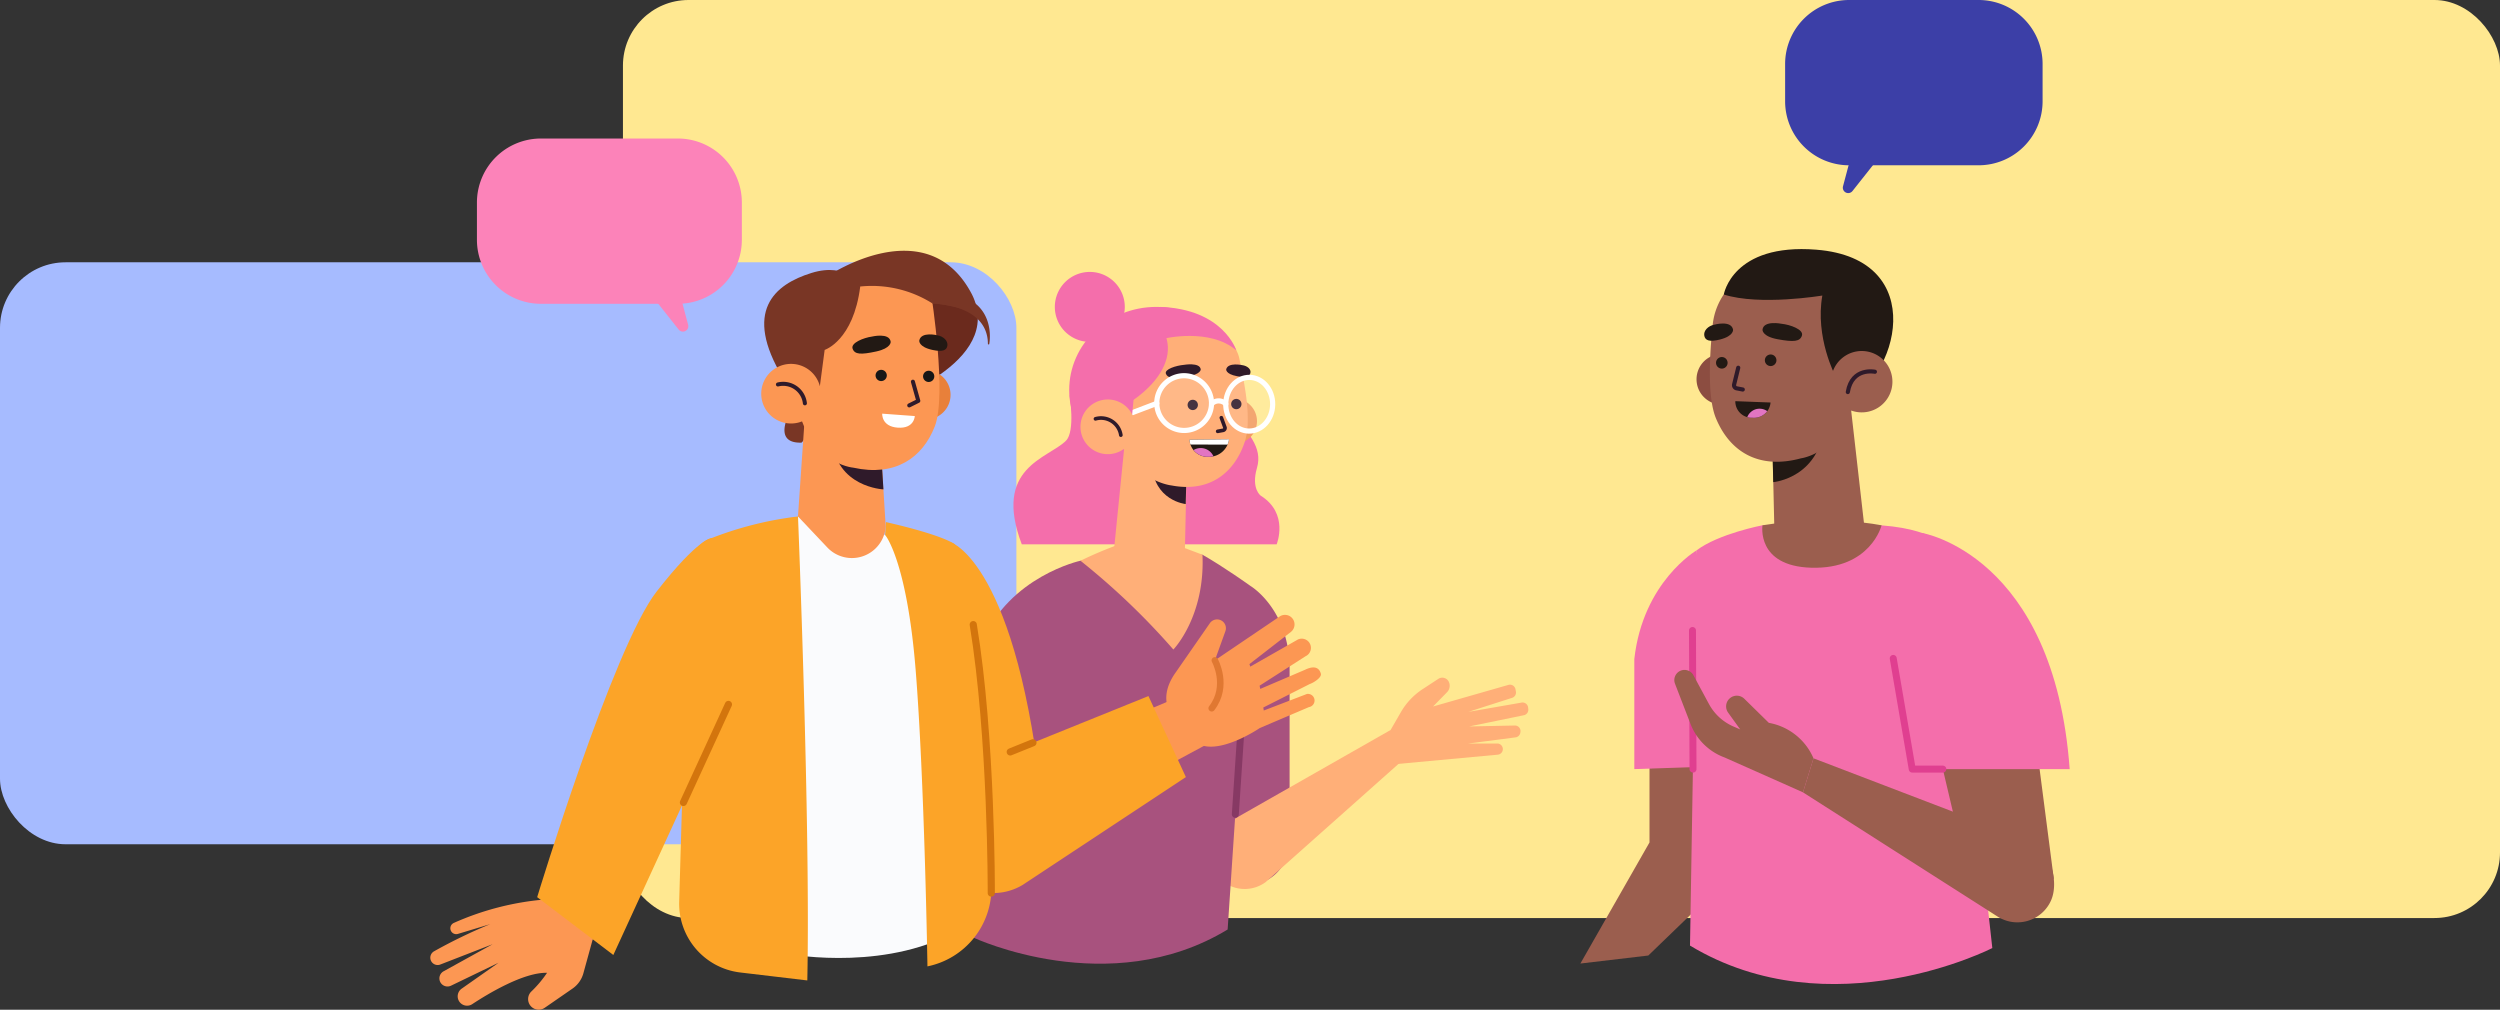 <svg xmlns="http://www.w3.org/2000/svg" xmlns:xlink="http://www.w3.org/1999/xlink" width="610" height="246.373" viewBox="0 0 610 246.373">
  <rect x="0" y="0" width="610" height="246.373" fill="#333333" stroke="none"/>
  <defs>
    <clipPath id="clip-path">
      <rect id="Rectángulo_339469" data-name="Rectángulo 339469" width="400" height="246.373" fill="none"/>
    </clipPath>
    <clipPath id="clip-path-2">
      <path id="Trazado_212019" data-name="Trazado 212019" d="M305.867,177.09a4.424,4.424,0,0,0,4.666,4.169,4.94,4.94,0,0,0,4.982-4.279Z" transform="translate(-305.867 -176.98)" fill="none"/>
    </clipPath>
    <clipPath id="clip-path-3">
      <rect id="Rectángulo_339470" data-name="Rectángulo 339470" width="13.353" height="13.645" fill="none"/>
    </clipPath>
    <clipPath id="clip-path-4">
      <rect id="Rectángulo_339471" data-name="Rectángulo 339471" width="11.443" height="13.103" fill="none"/>
    </clipPath>
    <clipPath id="clip-path-8">
      <path id="Trazado_212108" data-name="Trazado 212108" d="M529.942,165.673a4.056,4.056,0,0,0,4.413-3.721l-8.6-.326a4,4,0,0,0,4.184,4.047" transform="translate(-525.758 -161.626)" fill="none"/>
    </clipPath>
  </defs>
  <g id="Grupo_995866" data-name="Grupo 995866" transform="translate(-915 -6951)">
    <rect id="Rectángulo_339544" data-name="Rectángulo 339544" width="458" height="224" rx="16" transform="translate(1067 6951)" fill="#ffe891"/>
    <rect id="Rectángulo_339543" data-name="Rectángulo 339543" width="248" height="142" rx="16" transform="translate(915 7015)" fill="#a6bbff"/>
    <g id="Grupo_984445" data-name="Grupo 984445" transform="translate(76 -7.372)">
      <g id="Grupo_984314" data-name="Grupo 984314" transform="translate(944 6958.372)" clip-path="url(#clip-path)">
        <path id="Trazado_212005" data-name="Trazado 212005" d="M248.629,152.168s1.427,8.765-.879,11.073c-4.4,4.4-17.917,6.452-10.787,25.285h62.189s3.078-7.5-3.869-11.858c0,0-2.418-1.688-.935-6.773s-2.213-8.7-6.748-14.129l-8.92-14.5Z" transform="translate(-92.648 -55.713)" fill="#f46eab"/>
        <path id="Trazado_212006" data-name="Trazado 212006" d="M257.4,143.924c0,11.2,9.511,20.275,21.244,20.275s21.244-9.077,21.244-20.275-9.511-20.275-21.244-20.275S257.4,132.726,257.4,143.924" transform="translate(-101.514 -48.764)" fill="#f46eab"/>
        <path id="Trazado_212007" data-name="Trazado 212007" d="M315.122,167.7a5.5,5.5,0,1,0,3.666-6.856,5.5,5.5,0,0,0-3.666,6.856" transform="translate(-124.182 -63.341)" fill="#f29b5f"/>
        <path id="Trazado_212008" data-name="Trazado 212008" d="M292.84,182.637l-.53,24.376-17.658-.987,3.6-35.875Z" transform="translate(-108.316 -67.103)" fill="#ffaf78"/>
        <path id="Trazado_212009" data-name="Trazado 212009" d="M298.981,196.715s-7.876-.812-8.215-9.778l8.358,4.422Z" transform="translate(-114.67 -73.723)" fill="#2f1a2a"/>
        <path id="Trazado_212010" data-name="Trazado 212010" d="M303.339,134.35a8.029,8.029,0,0,1,2.625,4.591c1.052,5.259,3.117,14.525,1.255,20.109-2.421,7.26-8.316,12.408-17.844,10.6,0,0-11.417-1.153-13.765-15.613-3.741-23.04,15.854-29.719,27.729-19.683" transform="translate(-108.509 -51.198)" fill="#ffaf78"/>
        <path id="Trazado_212011" data-name="Trazado 212011" d="M322.689,162.288a1.258,1.258,0,1,0,.9-1.536,1.259,1.259,0,0,0-.9,1.536" transform="translate(-127.243 -63.38)" fill="#2f1a2a"/>
        <path id="Trazado_212012" data-name="Trazado 212012" d="M305.136,162.64a1.258,1.258,0,1,0,.9-1.536,1.259,1.259,0,0,0-.9,1.536" transform="translate(-120.321 -63.519)" fill="#2f1a2a"/>
        <path id="Trazado_212013" data-name="Trazado 212013" d="M318.113,168.3l.878,2.39a.575.575,0,0,1-.412.678l-1.357.251" transform="translate(-125.104 -66.374)" fill="none" stroke="#2f1a2a" stroke-linecap="round" stroke-linejoin="round" stroke-width="0.893"/>
        <path id="Trazado_212014" data-name="Trazado 212014" d="M300.718,146.914s3.9-.69,4.108,1.1c0,0,.11,1.217-3.3,1.745s-4.774.44-5.194-.676,2.541-2.006,4.385-2.171" transform="translate(-116.85 -57.887)" fill="#2f1a2a"/>
        <path id="Trazado_212015" data-name="Trazado 212015" d="M324.543,147s-3.4-.741-3.885.976c0,0-.307,1.174,2.679,1.74,2.175.412,2.985.038,3.206-.749.262-.933-.716-1.794-2-1.966" transform="translate(-126.456 -57.91)" fill="#2f1a2a"/>
        <path id="Trazado_212016" data-name="Trazado 212016" d="M315.514,176.981l-9.648.11a4.425,4.425,0,0,0,4.666,4.169,4.94,4.94,0,0,0,4.982-4.279" transform="translate(-120.625 -69.797)" fill="#221914"/>
      </g>
      <g id="Grupo_984316" data-name="Grupo 984316" transform="translate(1129.241 7065.556)" clip-path="url(#clip-path-2)">
        <path id="Trazado_212017" data-name="Trazado 212017" d="M305.081,185.332a3.4,3.4,0,1,0,1.671-4.507,3.4,3.4,0,0,0-1.671,4.507" transform="translate(-305.434 -178.373)" fill="#e275c2"/>
        <path id="Trazado_212018" data-name="Trazado 212018" d="M315.742,177.648l-10.951-.016V175.78l10.951-.4Z" transform="translate(-305.443 -176.349)" fill="#fff"/>
      </g>
      <g id="Grupo_984320" data-name="Grupo 984320" transform="translate(1121.257 7050.047)" opacity="0.11">
        <g id="Grupo_984319" data-name="Grupo 984319">
          <g id="Grupo_984318" data-name="Grupo 984318" clip-path="url(#clip-path-3)">
            <path id="Trazado_212020" data-name="Trazado 212020" d="M306.035,158.272a6.678,6.678,0,1,1-6.6-6.9,6.751,6.751,0,0,1,6.6,6.9" transform="translate(-292.683 -151.373)" fill="#fff"/>
          </g>
        </g>
      </g>
      <g id="Grupo_984323" data-name="Grupo 984323" transform="translate(1138.091 7050.451)" opacity="0.11">
        <g id="Grupo_984322" data-name="Grupo 984322">
          <g id="Grupo_984321" data-name="Grupo 984321" clip-path="url(#clip-path-4)">
            <path id="Trazado_212021" data-name="Trazado 212021" d="M331.922,158.657c-.042,3.618-2.637,6.522-5.8,6.486s-5.687-3-5.646-6.618,2.637-6.521,5.8-6.485,5.688,3,5.646,6.617" transform="translate(-320.479 -152.039)" fill="#fff"/>
          </g>
        </g>
      </g>
      <path id="Trazado_212022" data-name="Trazado 212022" d="M306.035,158.272a6.678,6.678,0,1,1-6.6-6.9A6.751,6.751,0,0,1,306.035,158.272Z" transform="translate(828.573 6898.674)" fill="none" stroke="#fff" stroke-linecap="round" stroke-linejoin="round" stroke-width="1.261"/>
      <path id="Trazado_212023" data-name="Trazado 212023" d="M331.922,158.657c-.042,3.618-2.637,6.522-5.8,6.486s-5.687-3-5.646-6.618,2.637-6.521,5.8-6.485S331.964,155.039,331.922,158.657Z" transform="translate(817.611 6898.412)" fill="none" stroke="#fff" stroke-linecap="round" stroke-linejoin="round" stroke-width="1.261"/>
      <path id="Trazado_212024" data-name="Trazado 212024" d="M314.73,162.274a2.4,2.4,0,0,1,3.482-.01" transform="translate(819.879 6894.672)" fill="none" stroke="#fff" stroke-linecap="round" stroke-linejoin="round" stroke-width="1.261"/>
      <line id="Línea_1653" data-name="Línea 1653" x1="5.967" y2="2.269" transform="translate(1115.291 7056.793)" fill="none" stroke="#fff" stroke-linecap="round" stroke-linejoin="round" stroke-width="1.261"/>
      <path id="Trazado_212025" data-name="Trazado 212025" d="M276.345,150.356c.907.38,17.544-9.632,9.1-20.528,0,0-12.655,2.971-11.926,20.519Z" transform="translate(836.142 6907.171)" fill="#f46eab"/>
      <path id="Trazado_212026" data-name="Trazado 212026" d="M291.151,131.4s11.2-2.731,17.715,2.851c0,0-3.158-10.082-18.558-10.6l-5.8,12.893Z" transform="translate(831.796 6909.608)" fill="#f46eab"/>
      <path id="Trazado_212027" data-name="Trazado 212027" d="M251.608,118.091a8.534,8.534,0,1,0,8.534-8.534,8.534,8.534,0,0,0-8.534,8.534" transform="translate(844.772 6915.166)" fill="#f46eab"/>
      <path id="Trazado_212028" data-name="Trazado 212028" d="M280.674,154.263l-1.088,11.5-3.967-10.531Z" transform="translate(835.303 6897.535)" fill="#f46eab"/>
      <path id="Trazado_212029" data-name="Trazado 212029" d="M262.218,169.554a6.671,6.671,0,1,0,4.449-8.32,6.672,6.672,0,0,0-4.449,8.32" transform="translate(840.702 6894.899)" fill="#ffaf78"/>
      <path id="Trazado_212030" data-name="Trazado 212030" d="M267.979,168.638a4.887,4.887,0,0,1,6.192,3.977" transform="translate(838.316 6891.931)" fill="none" stroke="#2f1a2a" stroke-linecap="round" stroke-linejoin="round" stroke-width="0.893"/>
      <path id="Trazado_212031" data-name="Trazado 212031" d="M322.537,236.087s9.533,5.651,9.533,20.333v42.086a10.655,10.655,0,0,1-21.31.072l-.377-55.448Z" transform="translate(821.593 6865.266)" fill="#a8527e"/>
      <path id="Trazado_212032" data-name="Trazado 212032" d="M358.084,294.1l4.573,5.924-35.068,31.2a8.624,8.624,0,1,1-8.871-14.709Z" transform="translate(820.223 6842.388)" fill="#ffaf78"/>
      <path id="Trazado_212033" data-name="Trazado 212033" d="M386.883,285.787l2.5-4.334a16.657,16.657,0,0,1,5.3-5.617l3.844-2.519a1.765,1.765,0,0,1,2.584.767,2.261,2.261,0,0,1-.455,2.488l-3.413,3.485,18.363-5.26a1.367,1.367,0,0,1,1.751,1.071l.1.544a1.367,1.367,0,0,1-.849,1.509l-10.777,3.456,12.928-2.258a1.367,1.367,0,0,1,1.676,1.176l.045.4a1.366,1.366,0,0,1-1.039,1.483l-13.381,2.748,11.1-.225a1.367,1.367,0,0,1,1.406,1.6l-.03.173a1.368,1.368,0,0,1-1.171,1.121l-11.551,1.493,7.091,0a1.367,1.367,0,0,1,.126,2.728l-25.825,2.39Z" transform="translate(791.424 6850.698)" fill="#ffaf78"/>
      <path id="Trazado_212034" data-name="Trazado 212034" d="M243.9,224.955s-17.414,3.785-24.083,20-2.039,71.953-2.039,71.953,33.124,15.581,62.035-1.975l5.586-83.817s-6.465-4.646-11.736-7.632Z" transform="translate(858.731 6870.235)" fill="#a8527e"/>
      <path id="Trazado_212035" data-name="Trazado 212035" d="M275.276,217.361s-4.879,1.09-13.346,5.178A173.359,173.359,0,0,1,284.6,244.207s7.783-8,7.1-23.137l-9.886-3.709Z" transform="translate(840.702 6872.651)" fill="#ffaf78"/>
      <line id="Línea_1654" data-name="Línea 1654" x1="2.403" y2="36.047" transform="translate(1140.417 7121.022)" fill="none" stroke="#873964" stroke-linecap="round" stroke-linejoin="round" stroke-width="1.7"/>
      <rect id="Rectángulo_339472" data-name="Rectángulo 339472" width="400" height="246.373" transform="translate(944 6958.372)" fill="none"/>
      <g id="Grupo_984326" data-name="Grupo 984326" transform="translate(944 6958.372)" clip-path="url(#clip-path)">
        <path id="Trazado_212038" data-name="Trazado 212038" d="M137.075,314.679s22.1,4.454,40.173-4.364l6.019-75.85-21.494-21.871-21.268-4.519-11.713,42.644Z" transform="translate(-50.792 -82.059)" fill="#fafbfd"/>
        <path id="Trazado_212039" data-name="Trazado 212039" d="M129.249,208.075s3.076,75.724,2.269,113.211l-16.367-1.943a16.892,16.892,0,0,1-14.894-17.265l1.694-58.305,1.856-25.206a5.73,5.73,0,0,1,3.571-4.9,85.85,85.85,0,0,1,21.87-5.591" transform="translate(-39.536 -82.059)" fill="#fca428"/>
        <path id="Trazado_212040" data-name="Trazado 212040" d="M33.653,345.452,27.8,355.723a68.663,68.663,0,0,0-22.1,5.723,1.432,1.432,0,0,0,1.025,2.665l7.9-2.387A125.12,125.12,0,0,0,.9,368.359a1.789,1.789,0,0,0,1.536,3.221L15.2,366.622,3.281,373.207A1.977,1.977,0,0,0,5.1,376.719l11.545-5.572-9,6.323a2.288,2.288,0,0,0,2.581,3.778c3.541-2.337,12.462-7.8,18.254-7.645a27.7,27.7,0,0,1-3.819,4.547,2.581,2.581,0,0,0,3.236,4l6.8-4.7a6.693,6.693,0,0,0,2.648-3.73l2.26-8.215,9.86-9.328Z" transform="translate(0 -136.237)" fill="#fc9753"/>
        <path id="Trazado_212041" data-name="Trazado 212041" d="M85.691,216.739s-3.158-.18-13.5,13.078c-10.644,13.647-29.143,74.567-29.143,74.567l18.582,14.109,31.546-68.667Z" transform="translate(-16.977 -85.476)" fill="#fca428"/>
        <line id="Línea_1655" data-name="Línea 1655" y1="23.916" x2="10.988" transform="translate(61.753 171.881)" fill="none" stroke="#d3750d" stroke-linecap="round" stroke-linejoin="round" stroke-width="1.748"/>
        <path id="Trazado_212042" data-name="Trazado 212042" d="M209.775,218.531s16.291,5.079,22.423,65.182l-13.234,9.377Z" transform="translate(-82.73 -86.183)" fill="#fca428"/>
        <path id="Trazado_212043" data-name="Trazado 212043" d="M299.281,273.921s-5.946-4.58-.415-12.243l8.3-11.961a2.151,2.151,0,0,1,3.752,2.027l-2.558,7.08,15.733-10.652a2.331,2.331,0,0,1,2.842,3.694L316.8,259.73l.2.621,11.63-6.626a2.246,2.246,0,0,1,1.879,4.08L319.275,265l.163.789L330.4,261.1c2.713-1.3,3.559-.029,3.826.975.25.937-1.791,2.214-2.712,2.52l-11.336,5.73.124.732,10.512-4.035a1.619,1.619,0,0,1,.508,3.2l-11.993,5.109s-10.953,7.476-15.919,3.258Z" transform="translate(-116.936 -97.692)" fill="#fc9753"/>
        <path id="Trazado_212044" data-name="Trazado 212044" d="M315.572,266.058s3.462,6.181-.765,11.682" transform="translate(-124.151 -104.926)" fill="none" stroke="#e07832" stroke-linecap="round" stroke-linejoin="round" stroke-width="1.6"/>
        <path id="Trazado_212045" data-name="Trazado 212045" d="M273.307,287.728l18.051-7.613,7.8,10.944-20.235,10.89Z" transform="translate(-107.785 -110.47)" fill="#fc9753"/>
        <path id="Trazado_212046" data-name="Trazado 212046" d="M209.749,298.881l45.631-18.451,9.132,19.774-39.826,26.308a13.867,13.867,0,0,1-18.5-3.915c-4.79-6.825-3.8-19.8,3.564-23.716" transform="translate(-80.156 -110.594)" fill="#fca428"/>
        <line id="Línea_1656" data-name="Línea 1656" x1="5.541" y2="2.24" transform="translate(141.498 181.232)" fill="none" stroke="#d3750d" stroke-linecap="round" stroke-linejoin="round" stroke-width="1.748"/>
        <path id="Trazado_212047" data-name="Trazado 212047" d="M183.251,213.486s5.276,6.186,7.433,32.893,2.881,72.369,2.881,72.369a19.526,19.526,0,0,0,15.608-19.724c-.6-19.775-2.025-52-5.136-65.631l-2.9-14.795c-.16-.7-.841-2.8-.841-2.8s-2.336-2.129-16.848-5.457Z" transform="translate(-72.269 -82.951)" fill="#fca428"/>
        <path id="Trazado_212048" data-name="Trazado 212048" d="M223.139,317.148s.141-37.922-4.4-65.5" transform="translate(-86.266 -99.244)" fill="none" stroke="#d3750d" stroke-linecap="round" stroke-linejoin="round" stroke-width="1.748"/>
        <path id="Trazado_212049" data-name="Trazado 212049" d="M144.407,164.872s-5.2,8.4,2.435,8.152a8.411,8.411,0,0,0,2.468-7.553Z" transform="translate(-56.269 -65.021)" fill="#793625"/>
        <path id="Trazado_212050" data-name="Trazado 212050" d="M196.711,116.269a13.4,13.4,0,0,0-1.587-5.006c-10.993-20.318-34.9-4.1-34.9-4.1l4.186,14.237c9.966-6.028,21.822-8.49,32.3-5.13" transform="translate(-63.189 -39.844)" fill="#793625"/>
        <path id="Trazado_212051" data-name="Trazado 212051" d="M167.139,129.683l4.671,18.471s29.231-8.394,27.626-23.6c-10.476-3.36-20.847-4.789-32.3,5.13" transform="translate(-65.915 -48.129)" fill="#6b2a1d"/>
        <path id="Trazado_212052" data-name="Trazado 212052" d="M189.995,156.688a5.993,5.993,0,1,0,4.287-7.311,5.993,5.993,0,0,0-4.287,7.311" transform="translate(-74.852 -58.833)" fill="#e8803a"/>
        <path id="Trazado_212053" data-name="Trazado 212053" d="M168.428,172.453l1.1,17.8a8.26,8.26,0,0,1-14.246,5.154l-7.155-7.569,2.129-31.069Z" transform="translate(-58.419 -61.828)" fill="#fc9753"/>
        <path id="Trazado_212054" data-name="Trazado 212054" d="M174.394,189.194s-11.65-.5-12.519-12.246l11.973,3.462Z" transform="translate(-63.839 -69.784)" fill="#2f1a2a"/>
        <path id="Trazado_212055" data-name="Trazado 212055" d="M180.043,115.041s3.819,24.3.833,31.958-9.622,12.338-19.895,10.067c0,0-11.982-.93-14.153-18.327-3.27-26.192,21.387-37.939,33.216-23.7" transform="translate(-57.788 -42.957)" fill="#fc9753"/>
        <path id="Trazado_212056" data-name="Trazado 212056" d="M198.55,151.037a1.371,1.371,0,1,0,1.042-1.635,1.371,1.371,0,0,0-1.042,1.635" transform="translate(-78.29 -58.907)" fill="#171717"/>
        <path id="Trazado_212057" data-name="Trazado 212057" d="M179.414,150.67a1.371,1.371,0,1,0,1.042-1.635,1.371,1.371,0,0,0-1.042,1.635" transform="translate(-70.743 -58.762)" fill="#171717"/>
        <path id="Trazado_212058" data-name="Trazado 212058" d="M193.84,153.776l1.318,4.686-2.218,1.105" transform="translate(-76.09 -60.645)" fill="none" stroke="#2f1a2a" stroke-linecap="round" stroke-linejoin="round" stroke-width="0.983"/>
        <path id="Trazado_212059" data-name="Trazado 212059" d="M174.821,135.45s4.261-1.031,4.565,1.273c0,0,.173,1.564-3.554,2.369s-5.231.741-5.741-.684,2.71-2.679,4.731-2.958" transform="translate(-67.058 -53.327)" fill="#221914"/>
        <path id="Trazado_212060" data-name="Trazado 212060" d="M201.389,134.944s-3.967-.982-4.4,1.275c0,0-.262,1.544,3.219,2.3,2.534.547,3.438.056,3.631-.979.229-1.227-.963-2.362-2.455-2.592" transform="translate(-77.687 -53.135)" fill="#221914"/>
        <path id="Trazado_212061" data-name="Trazado 212061" d="M182.057,166.655l7.95.585s-.079,3.106-4.132,2.833-3.818-3.418-3.818-3.418" transform="translate(-71.798 -65.724)" fill="#fff"/>
        <path id="Trazado_212062" data-name="Trazado 212062" d="M148.1,137.122l1.169-8.847s7.008-2.229,8.682-15.47c0,0-2.941-6.091-11.924-3.3s-16.781,9.283-6.931,25.591Z" transform="translate(-53.052 -42.896)" fill="#793625"/>
        <path id="Trazado_212063" data-name="Trazado 212063" d="M133.553,155.712a7.272,7.272,0,1,0,5.2-8.872,7.273,7.273,0,0,0-5.2,8.872" transform="translate(-52.576 -57.816)" fill="#fc9753"/>
        <path id="Trazado_212064" data-name="Trazado 212064" d="M140.051,154.815a5.328,5.328,0,0,1,6.575,4.6" transform="translate(-55.232 -61.005)" fill="none" stroke="#2f1a2a" stroke-linecap="round" stroke-linejoin="round" stroke-width="0.983"/>
        <path id="Trazado_212065" data-name="Trazado 212065" d="M168.717,111.988a27.644,27.644,0,0,1,17.693,4.182l-1.859-7.862-11.635-1.61-11.1,4.179,2.739.259Z" transform="translate(-63.815 -42.078)" fill="#793625"/>
        <path id="Trazado_212066" data-name="Trazado 212066" d="M201.743,120.606s13.4.033,13.453,9.8a.169.169,0,0,0,.334.03c.628-3.627-.046-13.552-14.835-12.394Z" transform="translate(-79.149 -46.514)" fill="#793625"/>
        <path id="Trazado_212067" data-name="Trazado 212067" d="M67.8,96.137H34.395A15.616,15.616,0,0,1,18.778,80.521v-9.1A15.616,15.616,0,0,1,34.395,55.808H67.8A15.616,15.616,0,0,1,83.417,71.424v9.1A15.616,15.616,0,0,1,67.8,96.137" transform="translate(-7.406 -22.009)" fill="#fc83b9"/>
        <path id="Trazado_212068" data-name="Trazado 212068" d="M86.625,114.749l8.133,10.276a1.319,1.319,0,0,0,2.309-1.157l-2.854-10.746Z" transform="translate(-34.163 -44.612)" fill="#fc83b9"/>
      </g>
      <g id="Grupo_984330" data-name="Grupo 984330" transform="translate(944 6958.372)" clip-path="url(#clip-path)">
        <path id="Trazado_212095" data-name="Trazado 212095" d="M561.448,40.329h31.589a15.616,15.616,0,0,0,15.617-15.615v-9.1A15.616,15.616,0,0,0,593.037,0H561.448a15.616,15.616,0,0,0-15.616,15.616v9.1a15.616,15.616,0,0,0,15.616,15.615" transform="translate(-215.262)" fill="#3c3fa7"/>
        <path id="Trazado_212096" data-name="Trazado 212096" d="M579.563,58.941,571.43,69.217a1.319,1.319,0,0,1-2.309-1.157l2.854-10.746Z" transform="translate(-224.427 -22.603)" fill="#3c3fa7"/>
      </g>
      <g id="Grupo_984332" data-name="Grupo 984332" transform="translate(944 6958.372)" clip-path="url(#clip-path)">
        <path id="Trazado_212097" data-name="Trazado 212097" d="M522.326,150.151a6.169,6.169,0,1,1-4.659-7.377,6.169,6.169,0,0,1,4.659,7.377" transform="translate(-201.185 -56.246)" fill="#8c4d41"/>
        <path id="Trazado_212098" data-name="Trazado 212098" d="M540.676,166.563l.555,24.258,22.093-1.582-4.488-39.423Z" transform="translate(-213.228 -59.083)" fill="#9b5e4e"/>
        <path id="Trazado_212099" data-name="Trazado 212099" d="M540.9,184.251s12.009-1,12.589-15.357l-12.814,5.883Z" transform="translate(-213.229 -66.607)" fill="#221914"/>
        <path id="Trazado_212100" data-name="Trazado 212100" d="M526.073,108.174a16.058,16.058,0,0,0-9.886,13.363c-.711,6.824-1.343,17.4.778,22.58,3.28,8.009,10.242,12.7,20.772,9.849,0,0,12.328-1.5,14.111-20.09,2.109-21.994-13.33-30.614-25.775-25.7" transform="translate(-203.305 -42.133)" fill="#9b5e4e"/>
        <path id="Trazado_212101" data-name="Trazado 212101" d="M520.795,145.516a1.412,1.412,0,1,1-1.128-1.647,1.412,1.412,0,0,1,1.128,1.647" transform="translate(-204.284 -56.729)" fill="#221914"/>
        <path id="Trazado_212102" data-name="Trazado 212102" d="M540.47,144.49a1.412,1.412,0,1,1-1.128-1.647,1.412,1.412,0,0,1,1.128,1.647" transform="translate(-212.043 -56.324)" fill="#221914"/>
        <path id="Trazado_212103" data-name="Trazado 212103" d="M526.272,148.164l-1,4.067a.782.782,0,0,0,.612.954l1.491.288" transform="translate(-207.144 -58.432)" fill="none" stroke="#2f1a2a" stroke-linecap="round" stroke-linejoin="round" stroke-width="1.012"/>
        <path id="Trazado_212104" data-name="Trazado 212104" d="M541.37,130.334s-4.419-.917-4.654,1.464c0,0-.125,1.616,3.738,2.317s5.407.585,5.884-.9-2.879-2.664-4.968-2.883" transform="translate(-211.666 -51.332)" fill="#221914"/>
        <path id="Trazado_212105" data-name="Trazado 212105" d="M515.693,130.624s4.048-1.145,4.565,1.163c0,0,.322,1.58-3.233,2.471-2.588.649-3.535.174-3.769-.884-.277-1.254.91-2.463,2.438-2.75" transform="translate(-202.398 -51.403)" fill="#221914"/>
        <path id="Trazado_212106" data-name="Trazado 212106" d="M525.758,161.626l8.6.326a4.056,4.056,0,0,1-4.413,3.721,4,4,0,0,1-4.184-4.047" transform="translate(-207.345 -63.741)" fill="#221914"/>
      </g>
      <g id="Grupo_984334" data-name="Grupo 984334" transform="translate(1262.413 7056.257)" clip-path="url(#clip-path-8)">
        <path id="Trazado_212107" data-name="Trazado 212107" d="M536.361,169.216a3.215,3.215,0,1,1-1.58-4.263,3.215,3.215,0,0,1,1.58,4.263" transform="translate(-527.519 -162.822)" fill="#e275c2"/>
      </g>
      <g id="Grupo_984336" data-name="Grupo 984336" transform="translate(944 6958.372)" clip-path="url(#clip-path)">
        <path id="Trazado_212109" data-name="Trazado 212109" d="M548.347,131.3s-4.99-9.4-3.181-19.614c0,0-15.234,2.555-24.043-.25,0,0,2.069-12.566,22.559-10.941,28.059,2.225,19.858,32.125,6.478,37.242Z" transform="translate(-205.517 -39.573)" fill="#221914"/>
        <path id="Trazado_212110" data-name="Trazado 212110" d="M579.129,150.552a7.487,7.487,0,1,1-5.654-8.952,7.487,7.487,0,0,1,5.654,8.952" transform="translate(-222.56 -55.77)" fill="#9b5e4e"/>
        <path id="Trazado_212111" data-name="Trazado 212111" d="M577.7,149.716s-5.588-1.177-6.609,4.953" transform="translate(-225.223 -59.008)" fill="none" stroke="#2f1a2a" stroke-linecap="round" stroke-linejoin="round" stroke-width="1.012"/>
        <path id="Trazado_212112" data-name="Trazado 212112" d="M480.21,280.027v35.961l-16.866,29.548,16.575-1.956,20.094-19.41-2.158-42.337Z" transform="translate(-182.73 -110.435)" fill="#9b5e4e"/>
        <path id="Trazado_212113" data-name="Trazado 212113" d="M500.253,221.747s-13.081,7.636-15.179,26.517v26.849l21.35-.73Z" transform="translate(-191.3 -87.451)" fill="#f46eab"/>
        <path id="Trazado_212114" data-name="Trazado 212114" d="M525.2,211.63s-10.715,2.045-16.1,6.127l-1.591,96.427c34.416,20.758,73.766.606,73.766.606L570.6,218.255s-1.394-5.442-16.35-6.606Z" transform="translate(-200.149 -83.461)" fill="#f46eab"/>
        <path id="Trazado_212115" data-name="Trazado 212115" d="M565.733,210.869s-12.343-2.725-29.054-.019c0,0-1.587,9.934,11.833,10.353,14.535.454,17.221-10.334,17.221-10.334" transform="translate(-211.629 -82.681)" fill="#9b5e4e"/>
        <line id="Línea_1660" data-name="Línea 1660" x1="0.127" y1="33.822" transform="translate(307.967 153.839)" fill="none" stroke="#e03f90" stroke-linecap="round" stroke-linejoin="round" stroke-width="1.7"/>
        <path id="Trazado_212116" data-name="Trazado 212116" d="M535.154,291.483a14.646,14.646,0,0,0-10.895-8.654l-5.985-5.878a2.611,2.611,0,0,0-3.949,3.388l2.948,4.094-1.616-.7a12.411,12.411,0,0,1-6.013-5.505l-3.777-7a2.481,2.481,0,0,0-4.5,2.071l3.783,9.8a14.136,14.136,0,0,0,8.322,8.183l19.118,8.5Z" transform="translate(-197.66 -106.453)" fill="#9b5e4e"/>
        <path id="Trazado_212117" data-name="Trazado 212117" d="M555.6,305.518l53.165,20.342c4.6,1.988,6.825,9.814,4.77,14.384A8.98,8.98,0,0,1,600.315,344l-47.281-30.175Z" transform="translate(-218.102 -120.488)" fill="#9b5e4e"/>
        <path id="Trazado_212118" data-name="Trazado 212118" d="M633.672,324.9l-5.56-42.969-25.785-1.907,9.035,38.288Z" transform="translate(-237.541 -110.435)" fill="#9b5e4e"/>
        <path id="Trazado_212119" data-name="Trazado 212119" d="M596.946,214.719s32.223,5.309,36.026,57.622H593.346l-2.607-33.852Z" transform="translate(-232.972 -84.679)" fill="#f46eab"/>
        <path id="Trazado_212120" data-name="Trazado 212120" d="M601.488,292.274h-7.464l-4.635-27.011" transform="translate(-232.44 -104.613)" fill="none" stroke="#e03f90" stroke-linecap="round" stroke-linejoin="round" stroke-width="1.7"/>
      </g>
    </g>
  </g>
</svg>
